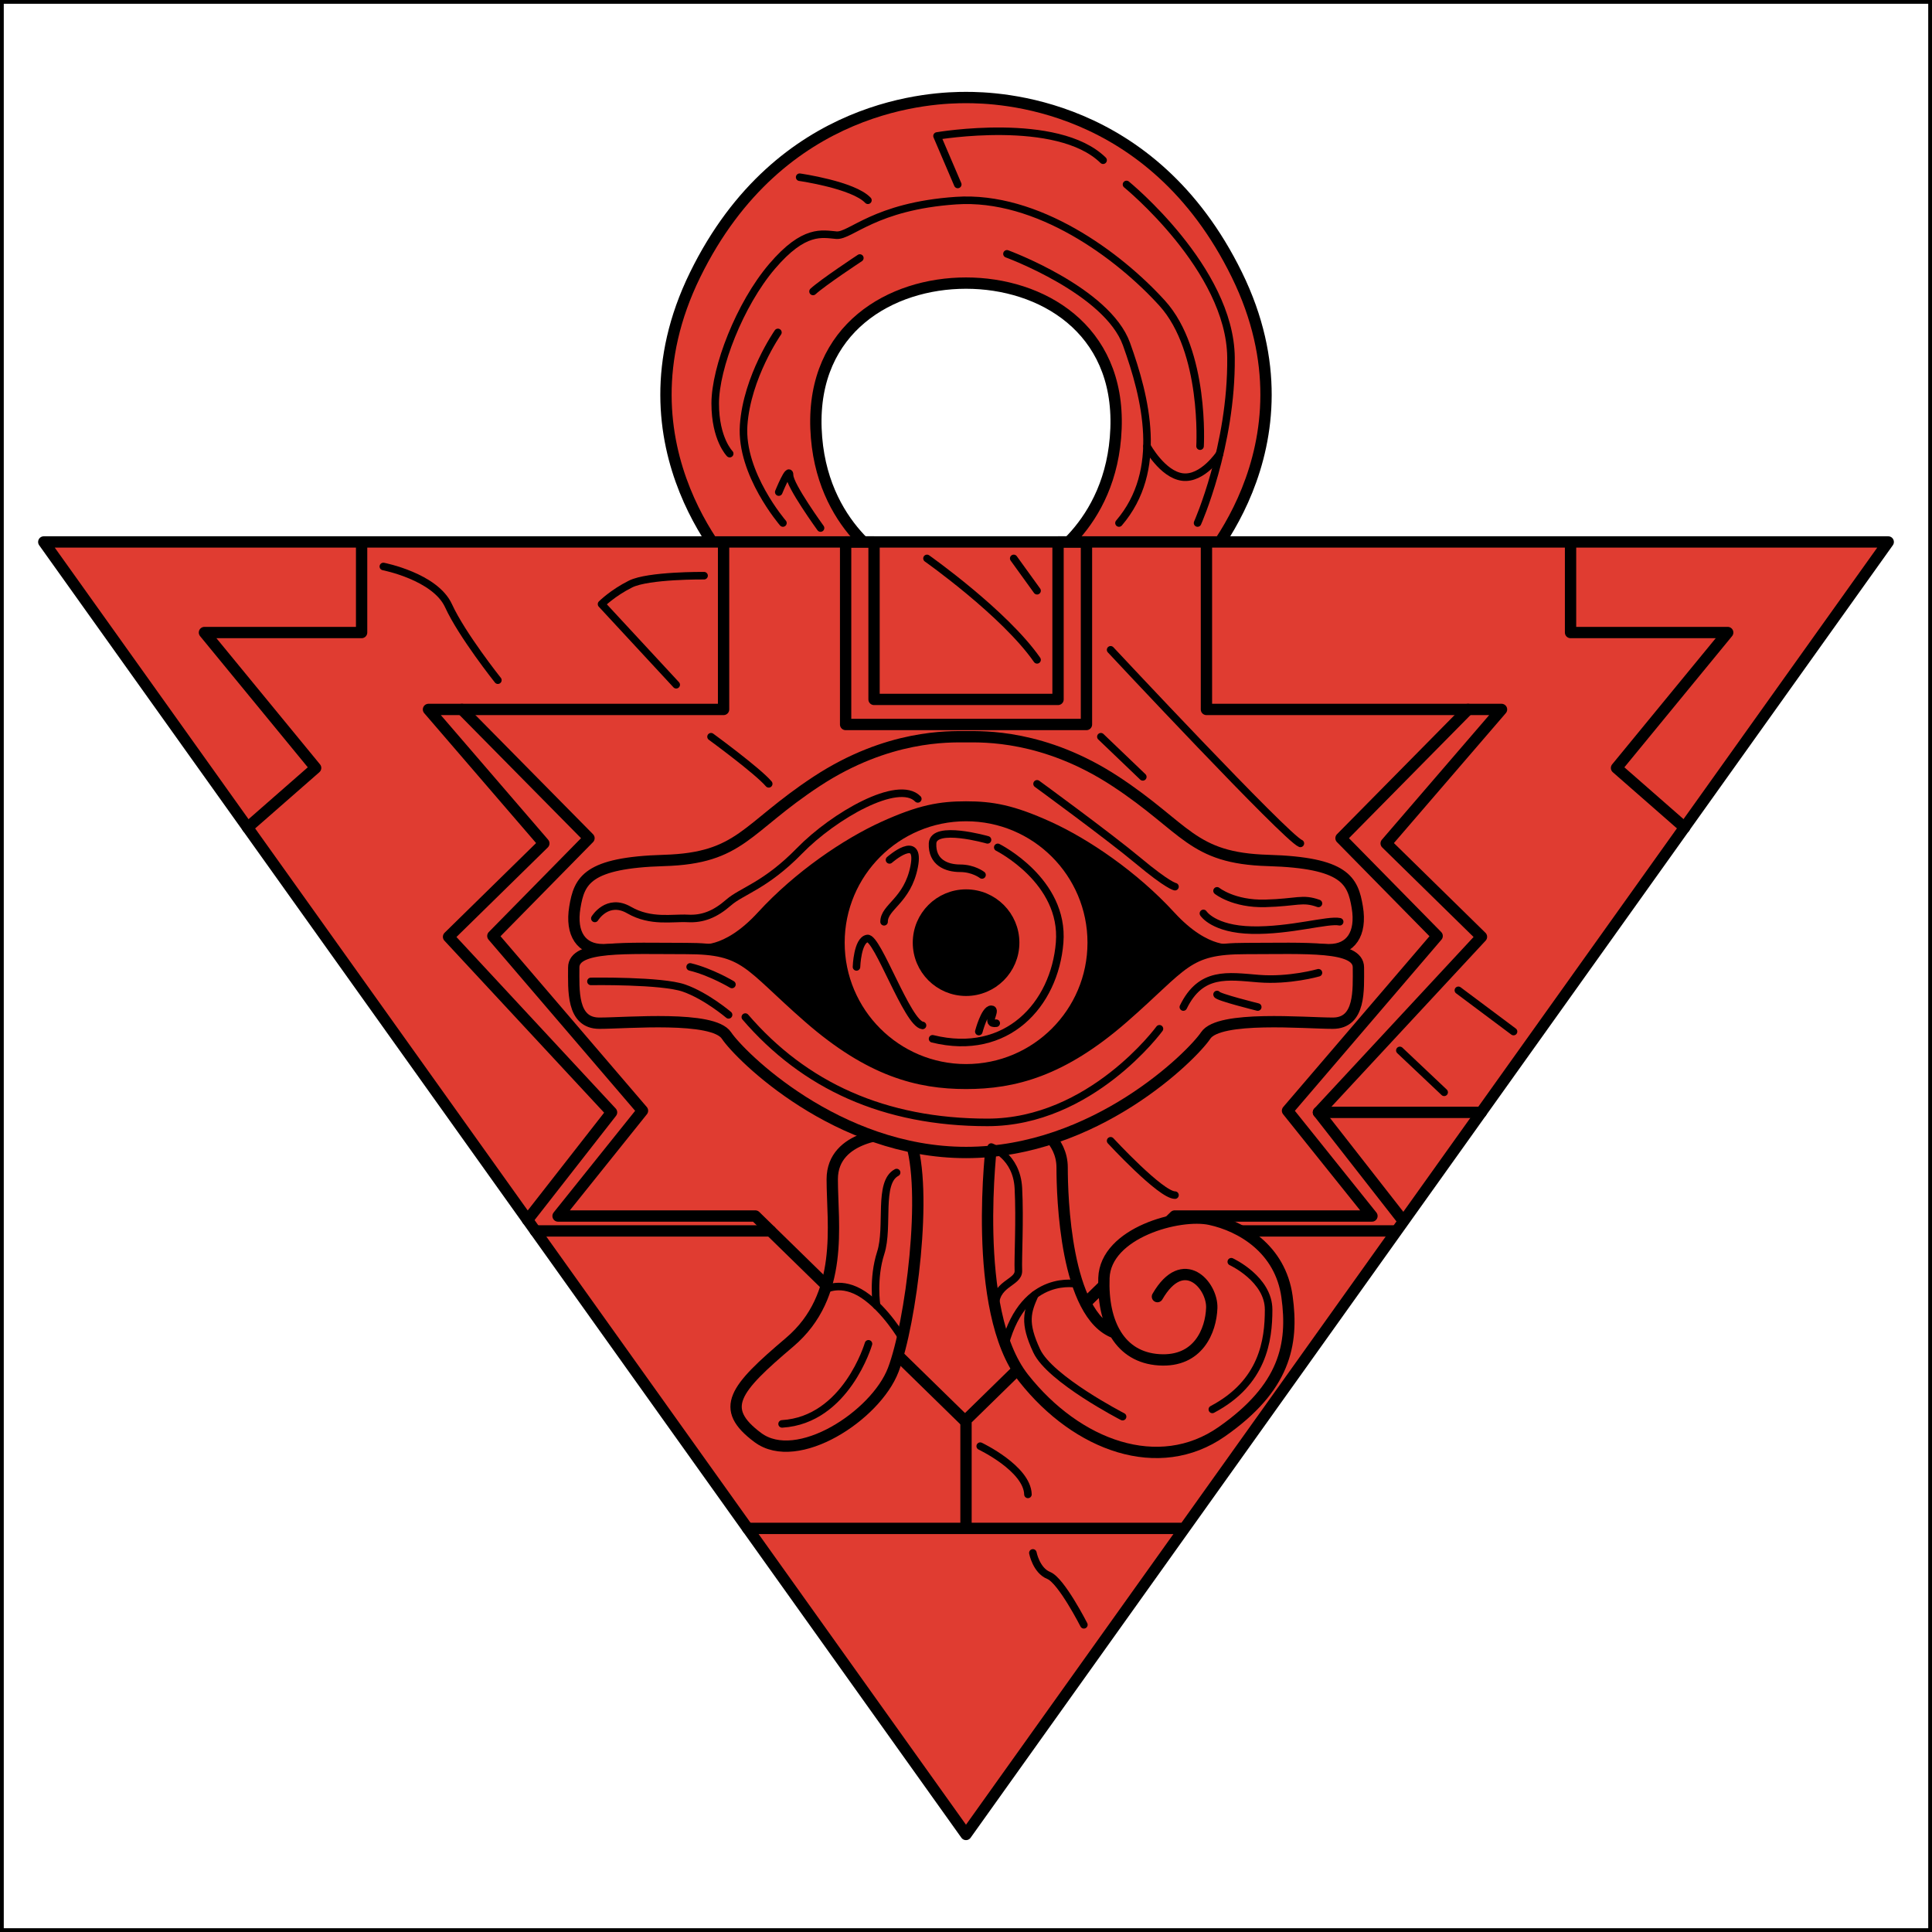 <svg width="512" height="512" viewBox="0 0 512 512" fill="none" xmlns="http://www.w3.org/2000/svg">
<rect x="0.5" y="0.5" width="511" height="511" stroke="black"/>
<path d="M256 75.025C275.938 75.025 296.763 86.988 295.755 113.572C294.748 140.156 275.052 149.904 275.052 149.904L316.258 152.562C316.258 152.562 350.374 118.889 327.778 72.81C305.181 26.73 264.06 25.844 256 25.844C247.94 25.844 206.819 26.73 184.222 72.81C161.626 118.889 195.742 152.562 195.742 152.562L236.948 149.904C236.948 149.904 217.252 140.156 216.245 113.572C215.237 86.988 236.062 75.025 256 75.025Z" fill="#E03C31" stroke="black" stroke-width="3" stroke-miterlimit="10" stroke-linecap="round" stroke-linejoin="round"/>
<path d="M500.4 143.623H11.6L256 486.154L500.4 143.623Z" fill="#E03C31" stroke="black" stroke-width="3" stroke-miterlimit="10" stroke-linecap="round" stroke-linejoin="round"/>
<path d="M331.502 259.168L327.923 246.504L300.148 221.349L270.05 207.725L247.13 202.669L220.986 219.314L191.755 242.062L171.067 246.504L188.943 265.874L220.691 283.922L242.513 295.678L268.648 291.875L297.299 276.278L318.916 264.505L331.502 259.168Z" fill="black"/>
<path d="M256.021 283.49C274.619 283.49 289.695 268.414 289.695 249.816C289.695 231.218 274.619 216.142 256.021 216.142C237.423 216.142 222.347 231.218 222.347 249.816C222.347 268.414 237.423 283.49 256.021 283.49Z" fill="#E03C31" stroke="black" stroke-width="3" stroke-miterlimit="10" stroke-linecap="round" stroke-linejoin="round"/>
<path d="M256.021 262.444C262.995 262.444 268.649 256.79 268.649 249.816C268.649 242.842 262.995 237.188 256.021 237.188C249.047 237.188 243.393 242.842 243.393 249.816C243.393 256.79 249.047 262.444 256.021 262.444Z" fill="black" stroke="black" stroke-width="3" stroke-miterlimit="10" stroke-linecap="round" stroke-linejoin="round"/>
<path d="M198.123 405.038H312.82" stroke="black" stroke-width="3" stroke-miterlimit="10" stroke-linecap="round" stroke-linejoin="round"/>
<path d="M95.83 143.623V167.627H54.181L83.646 203.516L65.605 219.314" stroke="black" stroke-width="3" stroke-miterlimit="10" stroke-linecap="round" stroke-linejoin="round"/>
<path d="M416.212 143.623V167.627H457.86L428.396 203.516L446.436 219.314" stroke="black" stroke-width="3" stroke-miterlimit="10" stroke-linecap="round" stroke-linejoin="round"/>
<path d="M280.39 185.35V143.623H287.922V191.996H224.099V143.623H231.631V185.35H280.39Z" stroke="black" stroke-width="3" stroke-miterlimit="10" stroke-linecap="round" stroke-linejoin="round"/>
<path d="M191.755 143.623V188.008H113.553L144.125 223.507L118.87 248.266L162.069 294.788L139.796 323.294" stroke="black" stroke-width="3" stroke-miterlimit="10" stroke-linecap="round" stroke-linejoin="round"/>
<path d="M255.473 376.313L200.173 322.258H147.891L170.266 294.346L130.611 248.044L156.087 222.125L122.414 188.008" stroke="black" stroke-width="3" stroke-miterlimit="10" stroke-linecap="round" stroke-linejoin="round"/>
<path d="M204.207 326.201H141.871" stroke="black" stroke-width="3" stroke-miterlimit="10" stroke-linecap="round" stroke-linejoin="round"/>
<path d="M319.718 143.623V188.008H397.92L367.348 223.507L392.603 248.266L349.403 294.788L371.677 323.294" stroke="black" stroke-width="3" stroke-miterlimit="10" stroke-linecap="round" stroke-linejoin="round"/>
<path d="M256 405.038V376.313L311.3 322.258H363.581L341.206 294.346L380.86 248.044L355.385 222.125L389.058 188.008" stroke="black" stroke-width="3" stroke-miterlimit="10" stroke-linecap="round" stroke-linejoin="round"/>
<path d="M307.267 326.201H369.601" stroke="black" stroke-width="3" stroke-miterlimit="10" stroke-linecap="round" stroke-linejoin="round"/>
<path d="M349.403 294.788H392.542" stroke="black" stroke-width="3" stroke-miterlimit="10" stroke-linecap="round" stroke-linejoin="round"/>
<path d="M236.726 300.326C236.726 300.326 220.554 300.549 220.554 312.512C220.554 324.475 223.877 343.304 209.256 355.711C194.635 368.116 190.426 373.212 200.838 380.966C211.251 388.72 232.075 375.206 236.727 363.021C241.379 350.837 246.032 315.169 241.158 301.877L236.726 300.326Z" fill="#E03C31" stroke="black" stroke-width="3" stroke-miterlimit="10" stroke-linecap="round" stroke-linejoin="round"/>
<path d="M306.731 343.616C313.599 331.743 321.353 340.645 321.13 346.628C320.909 352.608 317.586 361.027 307.174 360.362C296.762 359.697 292.11 350.615 292.553 338.652C292.996 326.689 312.491 321.372 320.688 323.144C328.884 324.916 339.296 330.898 341.07 343.616C342.841 356.334 340.477 367.759 323.79 379.414C307.102 391.071 285.465 383.181 271.286 365.236C257.108 347.292 262.868 302.32 262.868 302.32L274.608 298.332C274.608 298.332 281.476 301.877 281.476 309.409C281.476 316.941 282.31 348.58 295.518 353.253" fill="#E03C31"/>
<path d="M306.731 343.616C313.599 331.743 321.353 340.645 321.13 346.628C320.909 352.608 317.586 361.027 307.174 360.362C296.762 359.697 292.11 350.615 292.553 338.652C292.996 326.689 312.491 321.372 320.688 323.144C328.884 324.916 339.296 330.898 341.07 343.616C342.841 356.334 340.477 367.759 323.79 379.414C307.102 391.071 285.465 383.181 271.286 365.236C257.108 347.292 262.868 302.32 262.868 302.32L274.608 298.332C274.608 298.332 281.476 301.877 281.476 309.409C281.476 316.941 282.31 348.58 295.518 353.253" stroke="black" stroke-width="3" stroke-miterlimit="10" stroke-linecap="round" stroke-linejoin="round"/>
<path d="M256.021 213.855C262.816 213.855 268.131 214.74 277.878 219.17C287.626 223.601 300.327 232.168 310.075 242.801C319.823 253.435 326.912 251.663 326.912 251.663C326.912 251.663 346.703 251.663 352.314 251.663C357.925 251.663 360.88 247.527 359.7 240.437C358.517 233.348 356.451 228.623 336.069 228.031C315.688 227.441 314.506 219.466 295.601 207.06C276.696 194.654 260.484 195.244 256.02 195.244C251.557 195.244 235.345 194.654 216.44 207.06C197.535 219.466 196.354 227.441 175.973 228.031C155.592 228.623 153.523 233.348 152.342 240.437C151.16 247.526 154.115 251.663 159.727 251.663C165.339 251.663 185.129 251.663 185.129 251.663C185.129 251.663 192.218 253.435 201.965 242.801C211.713 232.168 224.415 223.601 234.162 219.17C243.91 214.74 249.227 213.855 256.021 213.855Z" fill="#E03C31" stroke="black" stroke-width="3" stroke-miterlimit="10" stroke-linecap="round" stroke-linejoin="round"/>
<path d="M256.021 287.109C268.703 287.109 281.423 283.86 297.667 269.682C313.915 255.503 314.21 251.367 330.161 251.367C346.111 251.367 359.994 250.481 359.994 256.389C359.994 262.296 360.584 271.158 353.2 271.158C345.815 271.158 323.072 269.09 319.527 274.407C315.983 279.724 290.304 305.421 256.02 305.421C221.736 305.421 196.06 279.724 192.515 274.407C188.97 269.09 166.225 271.158 158.841 271.158C151.457 271.158 152.047 262.297 152.047 256.389C152.047 250.48 165.93 251.367 181.881 251.367C197.831 251.367 198.127 255.503 214.372 269.682C230.619 283.86 243.34 287.109 256.021 287.109Z" fill="#E03C31" stroke="black" stroke-width="3" stroke-miterlimit="10" stroke-linecap="round" stroke-linejoin="round"/>
<path d="M285.598 340.307C285.598 340.307 271.565 337.114 266.368 356.122" stroke="black" stroke-width="2" stroke-miterlimit="10" stroke-linecap="round" stroke-linejoin="round"/>
<path d="M297.5 375.427C297.5 375.427 278.266 365.524 274.738 357.995C271.212 350.466 272.248 347.607 274.24 343.13" stroke="black" stroke-width="2" stroke-miterlimit="10" stroke-linecap="round" stroke-linejoin="round"/>
<path d="M326.302 334.371C326.302 334.371 336.197 338.946 336.197 347.071C336.197 355.194 334.718 366.418 321.28 373.508" stroke="black" stroke-width="2" stroke-miterlimit="10" stroke-linecap="round" stroke-linejoin="round"/>
<path d="M218.634 341.786C218.634 341.786 222.918 339.188 228.825 343.13C234.732 347.072 239.124 354.674 239.124 354.674" stroke="black" stroke-width="2" stroke-miterlimit="10" stroke-linecap="round" stroke-linejoin="round"/>
<path d="M230.155 356.122C230.155 356.122 224.246 376.311 207.262 377.346" stroke="black" stroke-width="2" stroke-miterlimit="10" stroke-linecap="round" stroke-linejoin="round"/>
<path d="M232.303 345.979C232.303 345.979 231.189 338.875 233.404 332.006C235.619 325.138 232.629 313.353 237.613 310.738" stroke="black" stroke-width="2" stroke-miterlimit="10" stroke-linecap="round" stroke-linejoin="round"/>
<path d="M262.681 303.98C262.681 303.98 269.44 306.337 269.883 314.888C270.325 323.44 269.734 333.336 269.883 336.732C270.031 340.128 263.299 339.967 263.785 346.841" stroke="black" stroke-width="2" stroke-miterlimit="10" stroke-linecap="round" stroke-linejoin="round"/>
<path d="M157.638 243.392C157.638 243.392 160.961 237.853 166.721 241.177C172.481 244.5 178.241 243.171 182.229 243.392C186.216 243.614 189.539 242.284 193.083 239.183C196.628 236.081 202.831 234.752 211.914 225.448C220.997 216.144 238.022 206.424 243.228 211.713" stroke="black" stroke-width="2" stroke-miterlimit="10" stroke-linecap="round" stroke-linejoin="round"/>
<path d="M274.831 207.725C274.831 207.725 293.665 221.46 301.638 228.106C309.612 234.752 311.384 234.974 311.384 234.974" stroke="black" stroke-width="2" stroke-miterlimit="10" stroke-linecap="round" stroke-linejoin="round"/>
<path d="M322.53 236.081C322.53 236.081 326.891 239.625 335.31 239.404C343.728 239.182 345.109 237.874 349.403 239.414" stroke="black" stroke-width="2" stroke-miterlimit="10" stroke-linecap="round" stroke-linejoin="round"/>
<path d="M318.916 242.062C318.916 242.062 321.574 246.271 331.766 246.493C341.956 246.714 351.925 243.613 355.028 244.277" stroke="black" stroke-width="2" stroke-miterlimit="10" stroke-linecap="round" stroke-linejoin="round"/>
<path d="M349.403 257.792C349.403 257.792 341.734 260.005 333.537 259.342C325.34 258.677 318.251 257.348 313.599 266.875" stroke="black" stroke-width="2" stroke-miterlimit="10" stroke-linecap="round" stroke-linejoin="round"/>
<path d="M333.316 266.875C333.316 266.875 322.599 264.216 322.53 263.552" stroke="black" stroke-width="2" stroke-miterlimit="10" stroke-linecap="round" stroke-linejoin="round"/>
<path d="M307.267 272.635C307.267 272.635 289.13 297.447 261.71 297.447C234.29 297.447 213.148 287.699 197.515 269.534" stroke="black" stroke-width="2" stroke-miterlimit="10" stroke-linecap="round" stroke-linejoin="round"/>
<path d="M193.97 260.894C193.97 260.894 188.431 257.57 182.893 256.241" stroke="black" stroke-width="2" stroke-miterlimit="10" stroke-linecap="round" stroke-linejoin="round"/>
<path d="M156.605 260.081C156.605 260.081 175.361 259.785 181.269 261.853C187.177 263.92 193.083 268.943 193.083 268.943" stroke="black" stroke-width="2" stroke-miterlimit="10" stroke-linecap="round" stroke-linejoin="round"/>
<path d="M264.418 224.561C264.418 224.561 282.142 233.423 280.812 249.816C279.483 266.21 266.855 280.167 247.138 275.293" stroke="black" stroke-width="2" stroke-miterlimit="10" stroke-linecap="round" stroke-linejoin="round"/>
<path d="M259.397 273.374C259.397 273.374 260.943 267.467 262.68 267.467C264.417 267.467 260.797 271.602 264.011 271.159" stroke="black" stroke-width="2" stroke-miterlimit="10" stroke-linecap="round" stroke-linejoin="round"/>
<path d="M226.979 256.241C226.979 256.241 227.2 249.152 229.859 248.709C232.517 248.266 240.492 271.305 244.481 271.748" stroke="black" stroke-width="2" stroke-miterlimit="10" stroke-linecap="round" stroke-linejoin="round"/>
<path d="M259.766 383.246C259.766 383.246 272.214 389.162 272.415 396.029" stroke="black" stroke-width="2" stroke-miterlimit="10" stroke-linecap="round" stroke-linejoin="round"/>
<path d="M273.723 411.537C273.723 411.537 274.609 416.189 277.932 417.519C281.255 418.847 287.237 430.588 287.237 430.588" stroke="black" stroke-width="2" stroke-miterlimit="10" stroke-linecap="round" stroke-linejoin="round"/>
<path d="M294.325 302.32C294.325 302.32 307.617 316.72 311.384 316.72" stroke="black" stroke-width="2" stroke-miterlimit="10" stroke-linecap="round" stroke-linejoin="round"/>
<path d="M370.974 278.372L382.719 289.472" stroke="black" stroke-width="2" stroke-miterlimit="10" stroke-linecap="round" stroke-linejoin="round"/>
<path d="M386.484 262.444L401.105 273.374" stroke="black" stroke-width="2" stroke-miterlimit="10" stroke-linecap="round" stroke-linejoin="round"/>
<path d="M294.325 172.207C294.325 172.207 340.773 221.936 344.614 223.508" stroke="black" stroke-width="2" stroke-miterlimit="10" stroke-linecap="round" stroke-linejoin="round"/>
<path d="M291.742 195.241L302.854 205.88" stroke="black" stroke-width="2" stroke-miterlimit="10" stroke-linecap="round" stroke-linejoin="round"/>
<path d="M245.662 147.984C245.662 147.984 266.191 162.458 274.831 174.864" stroke="black" stroke-width="2" stroke-miterlimit="10" stroke-linecap="round" stroke-linejoin="round"/>
<path d="M268.648 147.984L274.831 156.55" stroke="black" stroke-width="2" stroke-miterlimit="10" stroke-linecap="round" stroke-linejoin="round"/>
<path d="M186.586 152.562C186.586 152.562 171.816 152.416 167.091 154.78C162.365 157.142 159.412 160.096 159.412 160.096L179.202 181.467" stroke="black" stroke-width="2" stroke-miterlimit="10" stroke-linecap="round" stroke-linejoin="round"/>
<path d="M188.432 195.241C188.432 195.241 200.765 204.253 203.719 207.725" stroke="black" stroke-width="2" stroke-miterlimit="10" stroke-linecap="round" stroke-linejoin="round"/>
<path d="M235.729 227.884C235.729 227.884 244.037 220.573 242.265 229.656C240.492 238.739 234.289 240.302 234.289 244.284" stroke="black" stroke-width="2" stroke-miterlimit="10" stroke-linecap="round" stroke-linejoin="round"/>
<path d="M261.704 222.567C261.704 222.567 247.36 218.463 247.138 223.507C246.917 228.549 250.85 230.099 254.422 230.099C257.994 230.099 260.248 231.871 260.248 231.871" stroke="black" stroke-width="2" stroke-miterlimit="10" stroke-linecap="round" stroke-linejoin="round"/>
<path d="M101.59 150.125C101.59 150.125 115.325 152.784 118.87 160.537C122.414 168.291 131.941 180.254 131.941 180.254" stroke="black" stroke-width="2" stroke-miterlimit="10" stroke-linecap="round" stroke-linejoin="round"/>
<path d="M227.865 68.379C227.865 68.379 218.117 74.804 215.459 77.24" stroke="black" stroke-width="2" stroke-miterlimit="10" stroke-linecap="round" stroke-linejoin="round"/>
<path d="M206.155 88.095C206.155 88.095 197.958 99.837 197.072 112.686C196.186 125.535 207.484 138.605 207.484 138.605" stroke="black" stroke-width="2" stroke-miterlimit="10" stroke-linecap="round" stroke-linejoin="round"/>
<path d="M217.453 139.935C217.453 139.935 209.256 128.637 209.256 125.978C209.256 123.319 206.376 130.409 206.376 130.409" stroke="black" stroke-width="2" stroke-miterlimit="10" stroke-linecap="round" stroke-linejoin="round"/>
<path d="M298.534 48.884C298.534 48.884 326.005 71.259 326.227 94.742C326.448 118.225 317.365 138.606 317.365 138.606" stroke="black" stroke-width="2" stroke-miterlimit="10" stroke-linecap="round" stroke-linejoin="round"/>
<path d="M266.854 67.271C266.854 67.271 293.439 77.019 298.534 91.197C303.631 105.375 308.503 124.649 296.541 138.606" stroke="black" stroke-width="2" stroke-miterlimit="10" stroke-linecap="round" stroke-linejoin="round"/>
<path d="M323.21 120.289C323.21 120.289 318.694 127.086 313.377 126.421C308.061 125.756 303.96 118.236 303.96 118.236" stroke="black" stroke-width="2" stroke-miterlimit="10" stroke-linecap="round" stroke-linejoin="round"/>
<path d="M318.03 118.236C318.03 118.236 319.506 93.043 307.986 80.341C296.465 67.641 274.905 51.689 253.341 53.167C231.778 54.643 225.427 62.62 221.661 62.324C217.895 62.028 213.169 60.552 204.602 70.593C196.036 80.637 189.538 97.474 189.538 106.925C189.538 116.378 193.378 120.217 193.378 120.217" stroke="black" stroke-width="2" stroke-miterlimit="10" stroke-linecap="round" stroke-linejoin="round"/>
<path d="M253.815 48.884L248.32 36.035C248.32 36.035 280.209 30.583 292.332 42.459" stroke="black" stroke-width="2" stroke-miterlimit="10" stroke-linecap="round" stroke-linejoin="round"/>
<path d="M211.915 46.964C211.915 46.964 226.145 48.993 230.006 53.072" stroke="black" stroke-width="2" stroke-miterlimit="10" stroke-linecap="round" stroke-linejoin="round"/>
</svg>
